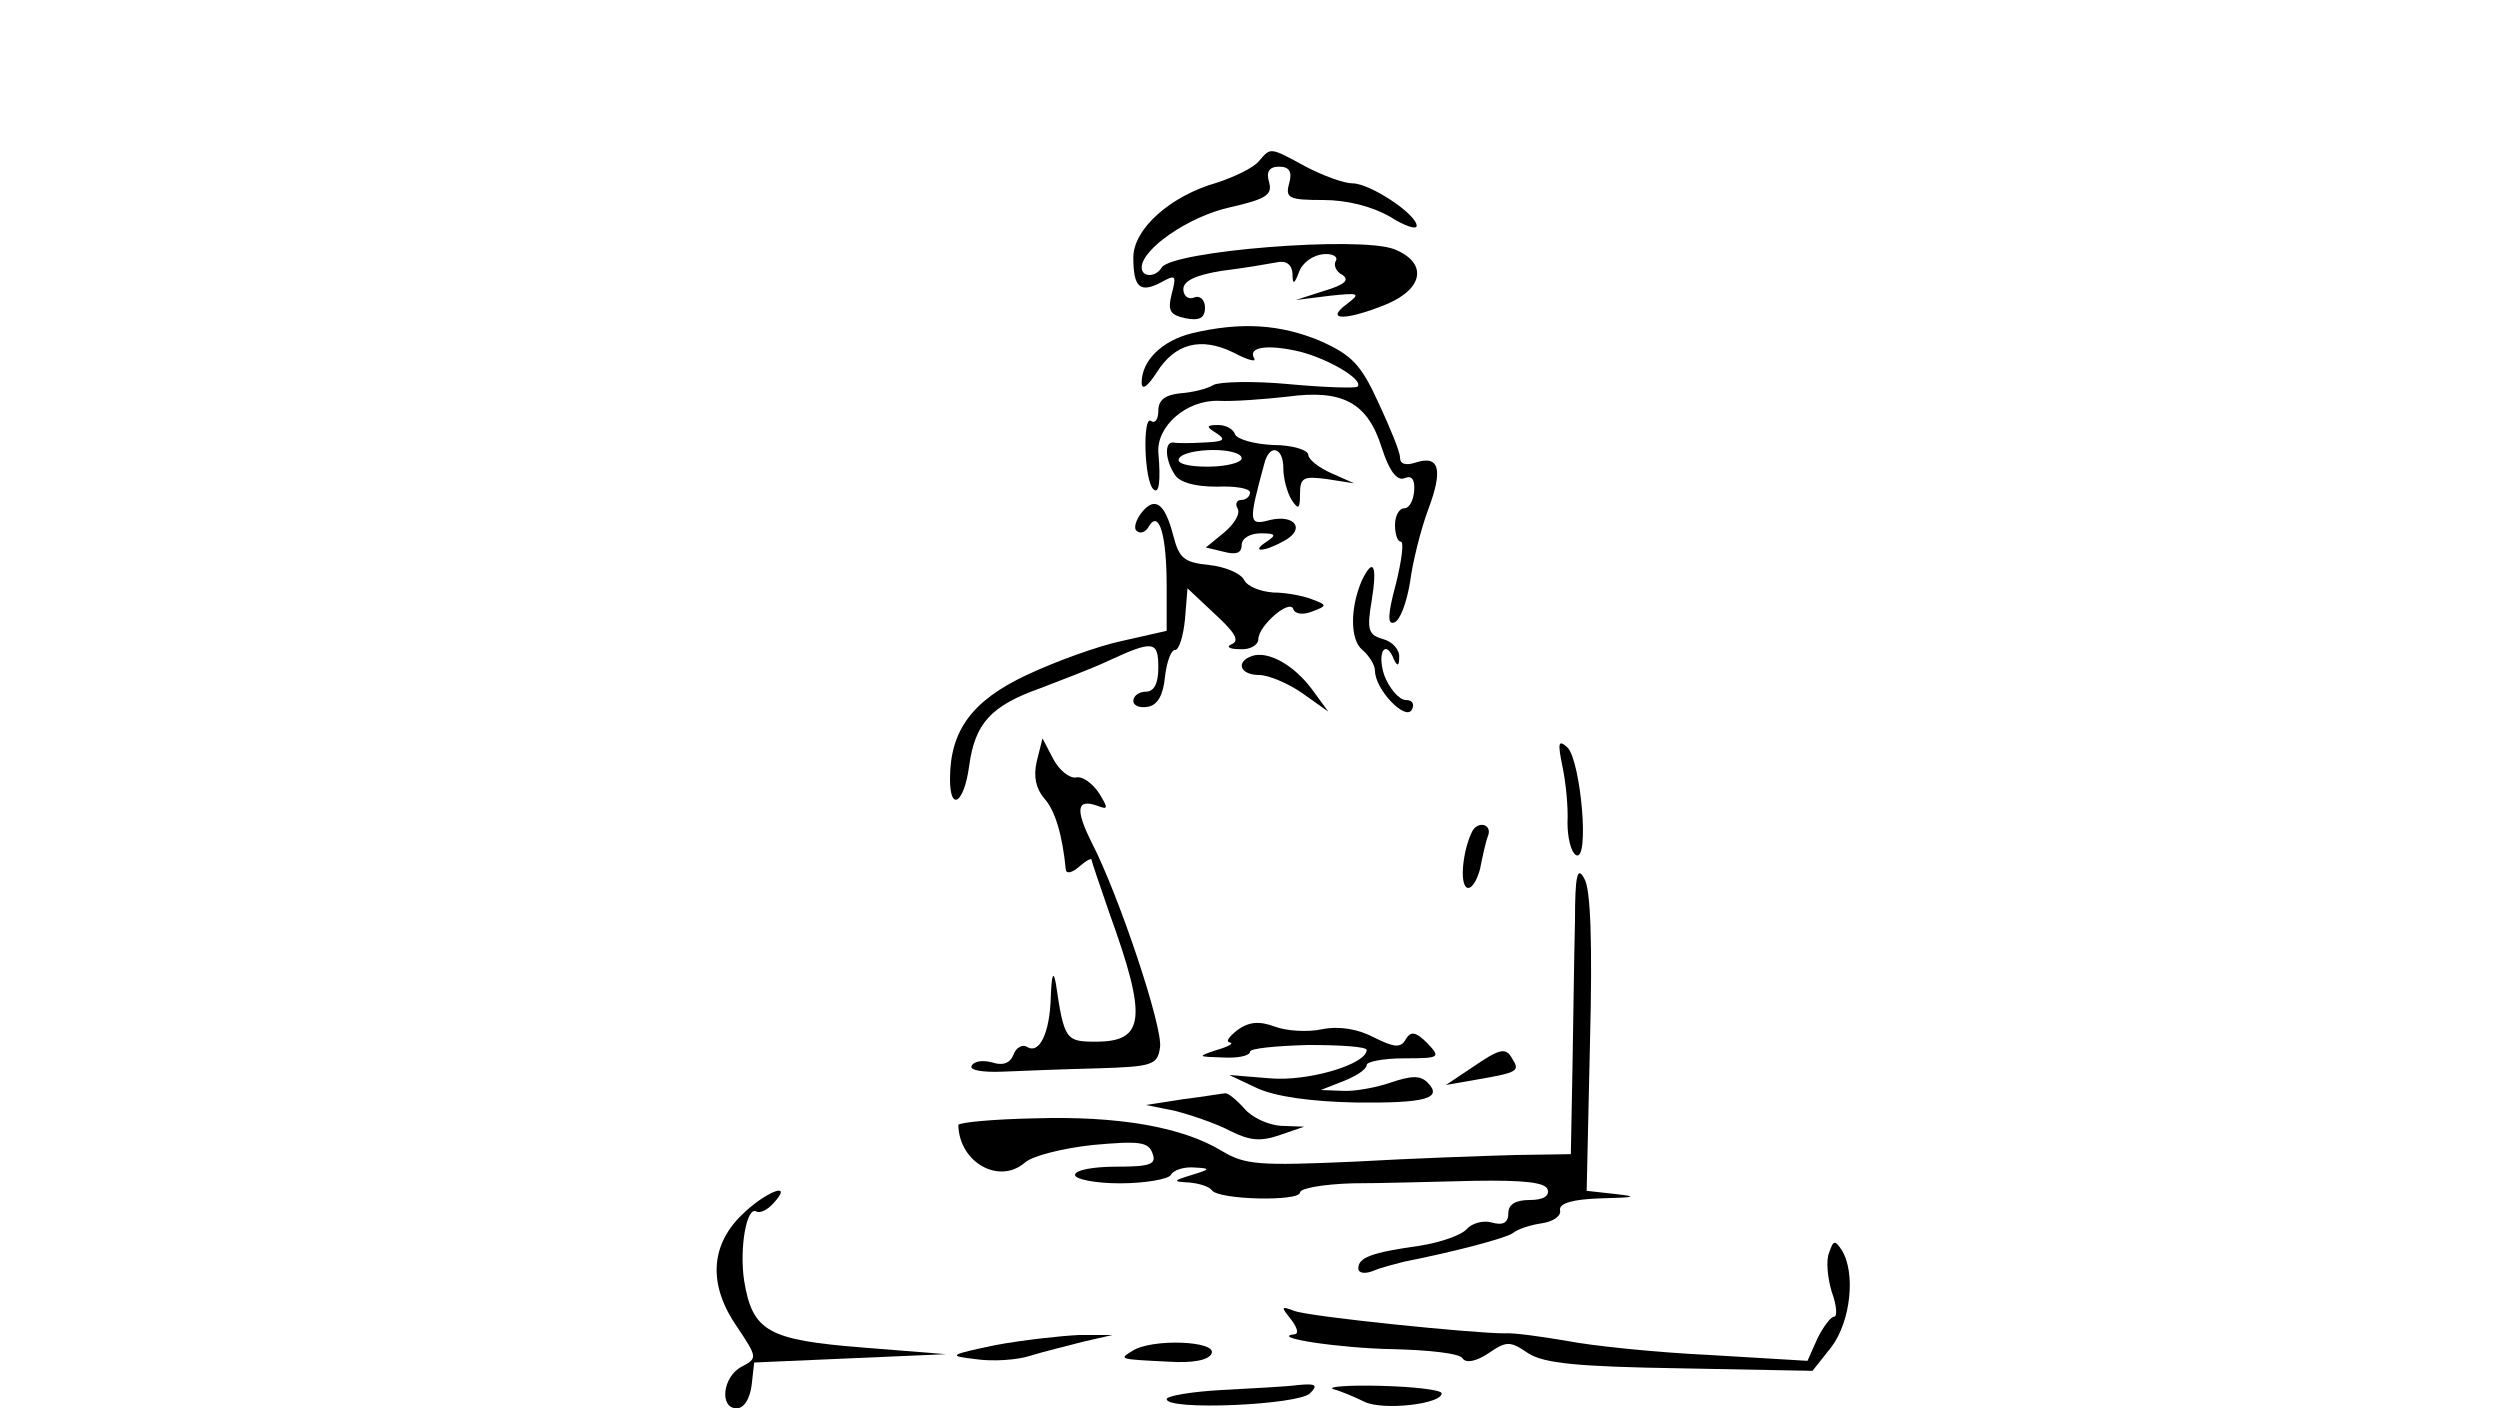 <?xml version="1.0" standalone="no"?>
<!DOCTYPE svg PUBLIC "-//W3C//DTD SVG 20010904//EN"
 "http://www.w3.org/TR/2001/REC-SVG-20010904/DTD/svg10.dtd">
<svg version="1.0" xmlns="http://www.w3.org/2000/svg"
 width="300pt" height="169pt" viewBox="0 0 300 169"
 preserveAspectRatio="xMidYMid meet">
<g transform="translate(0,169) scale(0.1,-0.1)"
fill="#000000" stroke="none">
<path d="M1511 1497 c-6 -8 -29 -19 -50 -26 -57 -16 -101 -56 -101 -90 0 -36
8 -43 33 -30 18 10 19 9 13 -14 -5 -20 -2 -25 17 -29 16 -3 23 0 23 13 0 9 -6
15 -13 12 -7 -3 -13 2 -13 10 0 10 15 17 46 22 25 3 54 8 65 10 12 3 19 -2 20
-13 0 -14 2 -14 8 2 4 11 17 20 29 21 11 1 18 -3 15 -8 -3 -5 0 -13 8 -17 9
-6 2 -12 -22 -19 l-34 -11 40 5 c37 4 38 3 21 -10 -27 -20 -1 -20 48 0 45 19
49 50 9 66 -42 16 -266 -2 -279 -22 -7 -12 -24 -12 -24 0 0 22 56 61 105 72
44 10 52 15 48 30 -4 13 0 19 12 19 12 0 16 -6 12 -20 -5 -18 0 -20 41 -20 29
0 59 -8 80 -20 17 -11 32 -16 32 -11 0 14 -56 51 -77 51 -10 0 -35 9 -56 20
-44 24 -42 23 -56 7z"/>
<path d="M1430 1290 c-36 -9 -60 -33 -60 -59 0 -10 7 -5 18 12 22 35 53 43 92
24 17 -9 28 -12 25 -7 -8 14 17 17 55 8 35 -9 77 -34 69 -42 -2 -2 -39 -1 -82
3 -42 4 -84 3 -91 -1 -8 -5 -26 -9 -40 -10 -18 -2 -26 -8 -26 -21 0 -10 -4
-16 -9 -12 -10 6 -8 -72 3 -82 7 -7 9 10 6 44 -2 32 34 63 72 62 18 -1 56 2
83 5 66 9 96 -7 113 -61 9 -28 18 -40 27 -37 9 4 13 -1 12 -15 -1 -12 -6 -21
-12 -21 -6 0 -11 -9 -11 -20 0 -11 3 -20 7 -20 4 0 1 -23 -6 -51 -10 -37 -10
-49 -2 -46 7 2 15 24 19 48 3 24 13 64 22 88 18 48 13 65 -15 56 -12 -4 -19
-2 -19 6 0 7 -12 36 -26 66 -21 46 -32 57 -70 74 -48 20 -95 23 -154 9z"/>
<path d="M1460 1170 c12 -8 8 -10 -15 -11 -16 -1 -33 -1 -37 0 -11 1 -10 -21
2 -39 6 -9 24 -14 50 -14 22 1 40 -2 40 -7 0 -5 -5 -9 -11 -9 -5 0 -7 -5 -4
-10 4 -6 -4 -19 -16 -29 l-22 -18 21 -5 c15 -4 22 -2 22 8 0 8 10 14 23 14 18
0 19 -2 7 -10 -20 -13 -4 -13 21 1 26 14 13 32 -17 25 -26 -7 -26 -3 -7 67 6
25 23 21 23 -5 0 -13 5 -30 10 -38 8 -12 10 -11 10 7 0 20 4 22 33 18 l32 -5
-27 12 c-16 7 -28 17 -28 22 0 6 -19 12 -42 12 -23 1 -44 7 -46 13 -2 6 -11
11 -20 11 -15 0 -15 -2 -2 -10z m30 -30 c0 -5 -18 -10 -41 -10 -24 0 -38 4
-34 10 3 6 22 10 41 10 19 0 34 -4 34 -10z"/>
<path d="M1370 1075 c-7 -9 -10 -19 -6 -22 4 -4 11 -2 15 6 12 19 21 -11 21
-73 l0 -53 -53 -12 c-29 -6 -81 -25 -115 -41 -66 -31 -92 -67 -92 -125 0 -40
17 -29 23 16 7 51 26 72 85 93 26 10 63 24 82 33 54 25 60 24 60 -8 0 -19 -5
-29 -15 -29 -8 0 -15 -5 -15 -11 0 -6 8 -9 18 -7 11 2 18 14 20 36 2 17 7 32
12 32 5 0 10 17 12 37 l3 37 33 -31 c24 -22 30 -32 20 -36 -7 -3 -3 -6 10 -6
12 -1 22 5 22 12 0 16 38 49 42 36 2 -6 12 -7 22 -3 19 7 19 8 0 15 -10 4 -31
8 -46 8 -15 1 -31 7 -35 15 -4 8 -23 16 -42 18 -30 3 -36 8 -43 35 -10 39 -22
48 -38 28z"/>
<path d="M1634 993 c-14 -33 -14 -71 1 -83 8 -7 15 -18 15 -25 0 -22 36 -60
44 -47 4 7 1 12 -7 12 -8 0 -20 14 -26 30 -9 28 2 44 12 18 4 -8 6 -7 6 3 1 9
-8 19 -19 22 -18 5 -20 11 -14 46 7 43 2 53 -12 24z"/>
<path d="M1503 903 c-21 -7 -15 -23 8 -23 11 0 35 -10 52 -22 l31 -22 -19 26
c-22 30 -53 47 -72 41z"/>
<path d="M1244 776 c-4 -18 -1 -32 9 -44 13 -14 22 -44 26 -86 1 -5 8 -3 16 4
8 7 15 11 15 8 0 -2 10 -31 21 -63 46 -127 43 -155 -16 -155 -36 0 -38 2 -48
70 -3 16 -5 10 -6 -15 -1 -45 -14 -71 -29 -61 -5 3 -13 -1 -16 -10 -4 -10 -13
-13 -25 -9 -11 3 -22 2 -25 -4 -3 -5 12 -8 37 -7 23 1 74 3 114 4 66 2 72 4
75 25 4 23 -49 182 -82 246 -20 40 -18 53 7 44 13 -5 13 -3 2 15 -8 12 -20 21
-28 19 -8 -1 -20 9 -27 22 l-13 25 -7 -28z"/>
<path d="M1875 770 c4 -19 7 -49 6 -67 0 -18 4 -35 10 -39 17 -10 6 113 -10
129 -11 10 -12 6 -6 -23z"/>
<path d="M1767 693 c-11 -21 -16 -62 -7 -68 5 -3 12 7 16 22 3 15 7 34 10 41
4 13 -12 17 -19 5z"/>
<path d="M1890 585 c-1 -38 -2 -117 -3 -175 l-2 -105 -66 -1 c-37 -1 -124 -4
-194 -8 -114 -5 -131 -4 -159 13 -48 29 -125 42 -224 39 -51 -1 -92 -5 -92 -8
1 -45 49 -72 80 -45 9 8 45 17 81 21 56 5 67 4 72 -10 5 -13 -2 -16 -43 -16
-28 0 -50 -4 -50 -10 0 -5 24 -10 54 -10 30 0 58 5 61 10 3 6 16 10 28 9 20
-1 20 -2 -3 -9 -23 -7 -23 -8 -3 -9 12 -1 24 -5 27 -9 7 -12 106 -14 106 -3 0
5 28 10 63 11 34 0 100 2 146 3 60 1 85 -2 88 -10 3 -8 -5 -13 -21 -13 -17 0
-26 -5 -26 -16 0 -11 -6 -15 -20 -11 -10 3 -24 -1 -30 -8 -6 -7 -31 -16 -57
-20 -57 -8 -73 -14 -73 -27 0 -6 8 -7 18 -3 9 4 26 8 37 11 61 12 121 28 130
34 6 5 21 10 35 12 14 2 24 9 22 16 -1 8 15 13 50 14 40 1 44 2 18 5 l-36 4 4
178 c3 118 1 185 -7 197 -8 15 -11 4 -11 -51z"/>
<path d="M1485 454 c-10 -8 -15 -14 -9 -15 5 -1 -2 -5 -16 -9 -24 -8 -23 -8 8
-9 17 -1 32 2 32 7 0 4 32 7 70 8 39 0 70 -2 70 -6 0 -17 -70 -38 -116 -34
l-49 4 34 -16 c22 -10 65 -16 118 -17 84 -1 105 5 86 24 -9 9 -20 8 -44 0 -17
-6 -44 -11 -58 -10 l-26 1 28 11 c15 6 27 14 27 19 0 4 20 8 45 8 43 0 44 1
28 18 -14 14 -20 15 -26 5 -6 -11 -14 -10 -38 2 -19 10 -41 14 -62 10 -18 -4
-44 -2 -57 3 -19 7 -31 6 -45 -4z"/>
<path d="M1765 408 l-30 -20 40 7 c46 8 49 10 40 24 -8 15 -15 13 -50 -11z"/>
<path d="M1420 371 l-45 -7 35 -7 c19 -5 49 -15 66 -24 24 -12 37 -13 60 -5
l29 10 -28 1 c-15 1 -35 10 -44 21 -10 11 -20 19 -23 18 -3 0 -25 -4 -50 -7z"/>
<path d="M889 231 c-37 -37 -39 -84 -4 -134 24 -36 24 -37 5 -47 -23 -12 -27
-50 -6 -50 9 0 16 12 18 28 l3 27 115 5 115 5 -100 8 c-113 9 -132 19 -142 80
-6 39 3 91 15 83 4 -2 13 2 20 10 26 28 -10 14 -39 -15z"/>
<path d="M2195 187 c-4 -9 -2 -30 3 -47 6 -16 7 -30 3 -30 -4 0 -13 -12 -20
-26 l-12 -27 -117 7 c-64 3 -142 11 -172 17 -30 5 -64 10 -75 9 -37 0 -235 20
-252 27 -16 6 -16 5 -4 -10 7 -9 10 -17 5 -18 -33 -4 55 -17 118 -18 42 -1 80
-5 83 -11 4 -6 16 -4 31 6 22 15 26 15 48 0 19 -12 58 -16 183 -18 l158 -3 23
29 c23 31 29 89 12 116 -8 12 -10 12 -15 -3z"/>
<path d="M1195 76 c-57 -12 -58 -13 -24 -17 20 -3 50 -1 65 4 16 5 45 12 64
17 l35 8 -40 0 c-22 -1 -67 -6 -100 -12z"/>
<path d="M1359 69 c-16 -10 -18 -10 43 -13 30 -2 49 2 52 10 6 15 -72 18 -95
3z"/>
<path d="M1466 22 c-36 -2 -66 -7 -66 -11 0 -14 158 -7 172 7 10 10 7 12 -14
10 -14 -2 -56 -4 -92 -6z"/>
<path d="M1600 23 c8 -2 25 -9 37 -15 22 -11 93 -3 93 10 0 4 -33 8 -73 9 -39
1 -65 -1 -57 -4z"/>
</g>
</svg>

